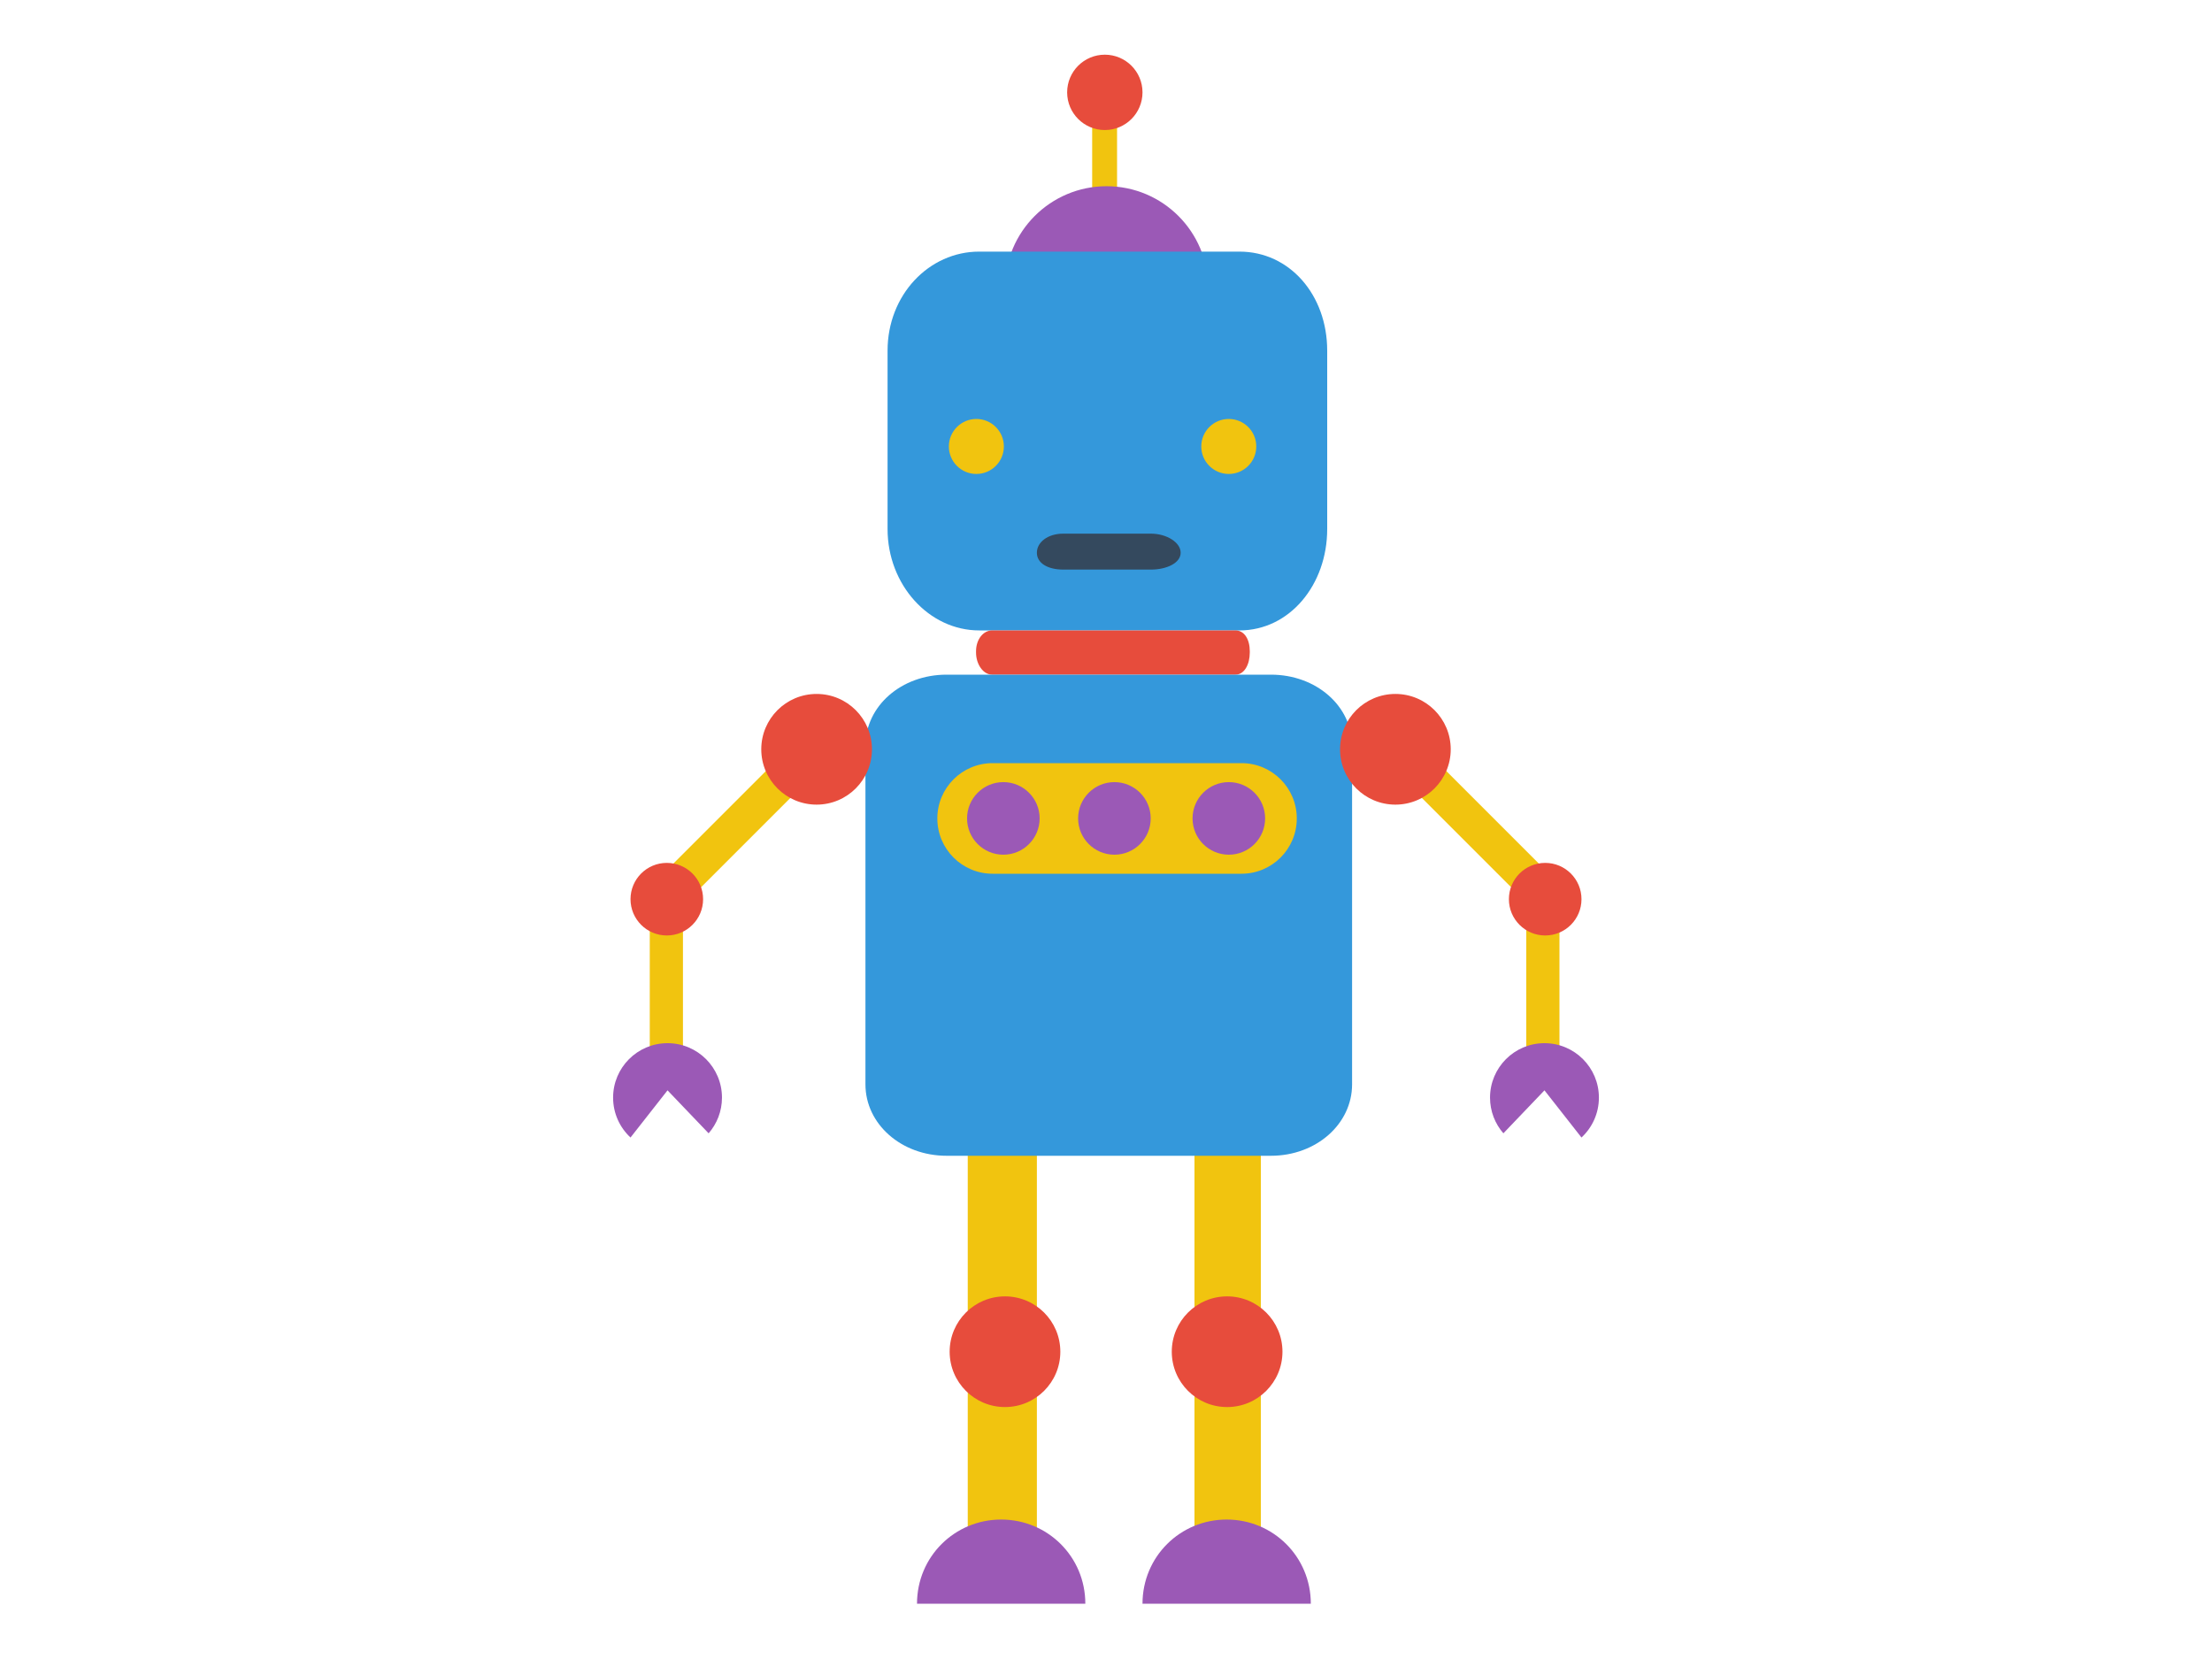 <?xml version="1.0" encoding="utf-8"?>
<!-- Generator: Adobe Illustrator 16.0.3, SVG Export Plug-In . SVG Version: 6.00 Build 0)  -->
<!DOCTYPE svg PUBLIC "-//W3C//DTD SVG 1.1//EN" "http://www.w3.org/Graphics/SVG/1.1/DTD/svg11.dtd">
<svg version="1.1" id="robot" xmlns="http://www.w3.org/2000/svg" xmlns:xlink="http://www.w3.org/1999/xlink" x="0px" y="0px"
	 width="800px" height="600px" viewBox="0 0 800 600" enable-background="new 0 0 800 600" xml:space="preserve">
<g>
	<rect x="432" y="407" fill="#F1C40F" width="24" height="68"/>
	<rect x="350" y="408" fill="#F1C40F" width="25" height="69"/>
	<rect x="395" y="37" fill="#F1C40F" width="9" height="43"/>
	<circle fill="#9B59B6" cx="400.207" cy="104.1" r="36.752"/>
	<path fill="#3498DB" d="M480,191.334C480,211.5,466.406,228,448.268,228h-94.151C335.978,228,321,211.5,321,191.334v-64.511
		C321,106.657,335.978,91,354.116,91h94.151C466.406,91,480,106.657,480,126.823V191.334z"/>
	<path fill="#E74C3C" d="M452,236.01c0,4.232-1.926,7.99-5.199,7.99h-87.954c-3.275,0-5.847-3.758-5.847-7.99v-0.498
		c0-4.232,2.572-7.512,5.847-7.512h87.954c3.273,0,5.199,3.28,5.199,7.512V236.01z"/>
	<rect x="350" y="502" fill="#F1C40F" width="25" height="68"/>
	
		<rect x="263.674" y="259.061" transform="matrix(0.707 0.707 -0.707 0.707 287.725 -104.706)" fill="#F1C40F" width="13.139" height="71.751"/>
	<rect x="235" y="326" fill="#F1C40F" width="12" height="57"/>
	
		<rect x="523.186" y="259.061" transform="matrix(-0.707 0.707 -0.707 -0.707 1112.901 128.894)" fill="#F1C40F" width="13.139" height="71.751"/>
	<rect x="552" y="326" fill="#F1C40F" width="12" height="57"/>
	<circle fill="#E74C3C" cx="399.575" cy="33.403" r="13.626"/>
	<circle fill="#E74C3C" cx="241.16" cy="325.201" r="13.125"/>
	<path fill="#9B59B6" d="M241.422,394.338l-13.389,17.061c-3.874-3.596-6.298-8.732-6.298-14.432
		c0-10.875,8.814-19.688,19.687-19.688s19.687,8.813,19.687,19.688c0,4.941-1.82,9.457-4.828,12.912L241.422,394.338z"/>
	<circle fill="#E74C3C" cx="558.84" cy="325.201" r="13.125"/>
	<path fill="#9B59B6" d="M558.578,394.338l13.389,17.061c3.873-3.596,6.297-8.732,6.297-14.432c0-10.875-8.813-19.688-19.686-19.688
		s-19.688,8.813-19.688,19.688c0,4.941,1.82,9.457,4.828,12.912L558.578,394.338z"/>
	<path fill="#3498DB" d="M489,392.16c0,14.385-13,25.84-29.336,25.84H342.332C325.996,418,313,406.545,313,392.16V269.723
		C313,255.336,325.996,244,342.332,244h117.332C476,244,489,255.336,489,269.723V392.16z"/>
	<path fill="#9B59B6" d="M331.649,580c0-17,13.628-30.436,30.438-30.436c16.812,0,30.438,13.436,30.438,30.436H331.649z"/>
	<circle fill="#E74C3C" cx="504.662" cy="270.99" r="20.016"/>
	<circle fill="#E74C3C" cx="295.338" cy="270.99" r="20.015"/>
	<rect x="432" y="501" fill="#F1C40F" width="24" height="68"/>
	<path fill="#9B59B6" d="M413.201,580c0-17,13.627-30.436,30.438-30.436S474.076,563,474.076,580H413.201z"/>
	<path fill="#F1C40F" d="M469,296c0,11.045-8.954,20-20,20h-90c-11.046,0-20-8.954-20-20V296c0-11.045,8.954-20,20-20h90
		C460.046,276,469,284.954,469,296L469,296z"/>
	<circle fill="#9B59B6" cx="362.874" cy="295.989" r="13.125"/>
	<circle fill="#9B59B6" cx="444.425" cy="295.989" r="13.124"/>
	<circle fill="#9B59B6" cx="403.041" cy="295.989" r="13.125"/>
	<circle fill="#F1C40F" cx="353.115" cy="161.468" r="9.945"/>
	<circle fill="#F1C40F" cx="444.403" cy="161.468" r="9.944"/>
	<path fill="#34495E" d="M427,199.908c0,3.719-5.068,6.092-10.775,6.092h-31.67c-5.708,0-9.554-2.374-9.554-6.092v-0.015
		c0-3.718,3.846-6.893,9.554-6.893h31.67c5.707,0,10.775,3.174,10.775,6.893V199.908z"/>
	<circle fill="#E74C3C" cx="443.803" cy="488.865" r="20.016"/>
	<circle fill="#E74C3C" cx="363.469" cy="488.865" r="20.015"/>
</g>
</svg>
